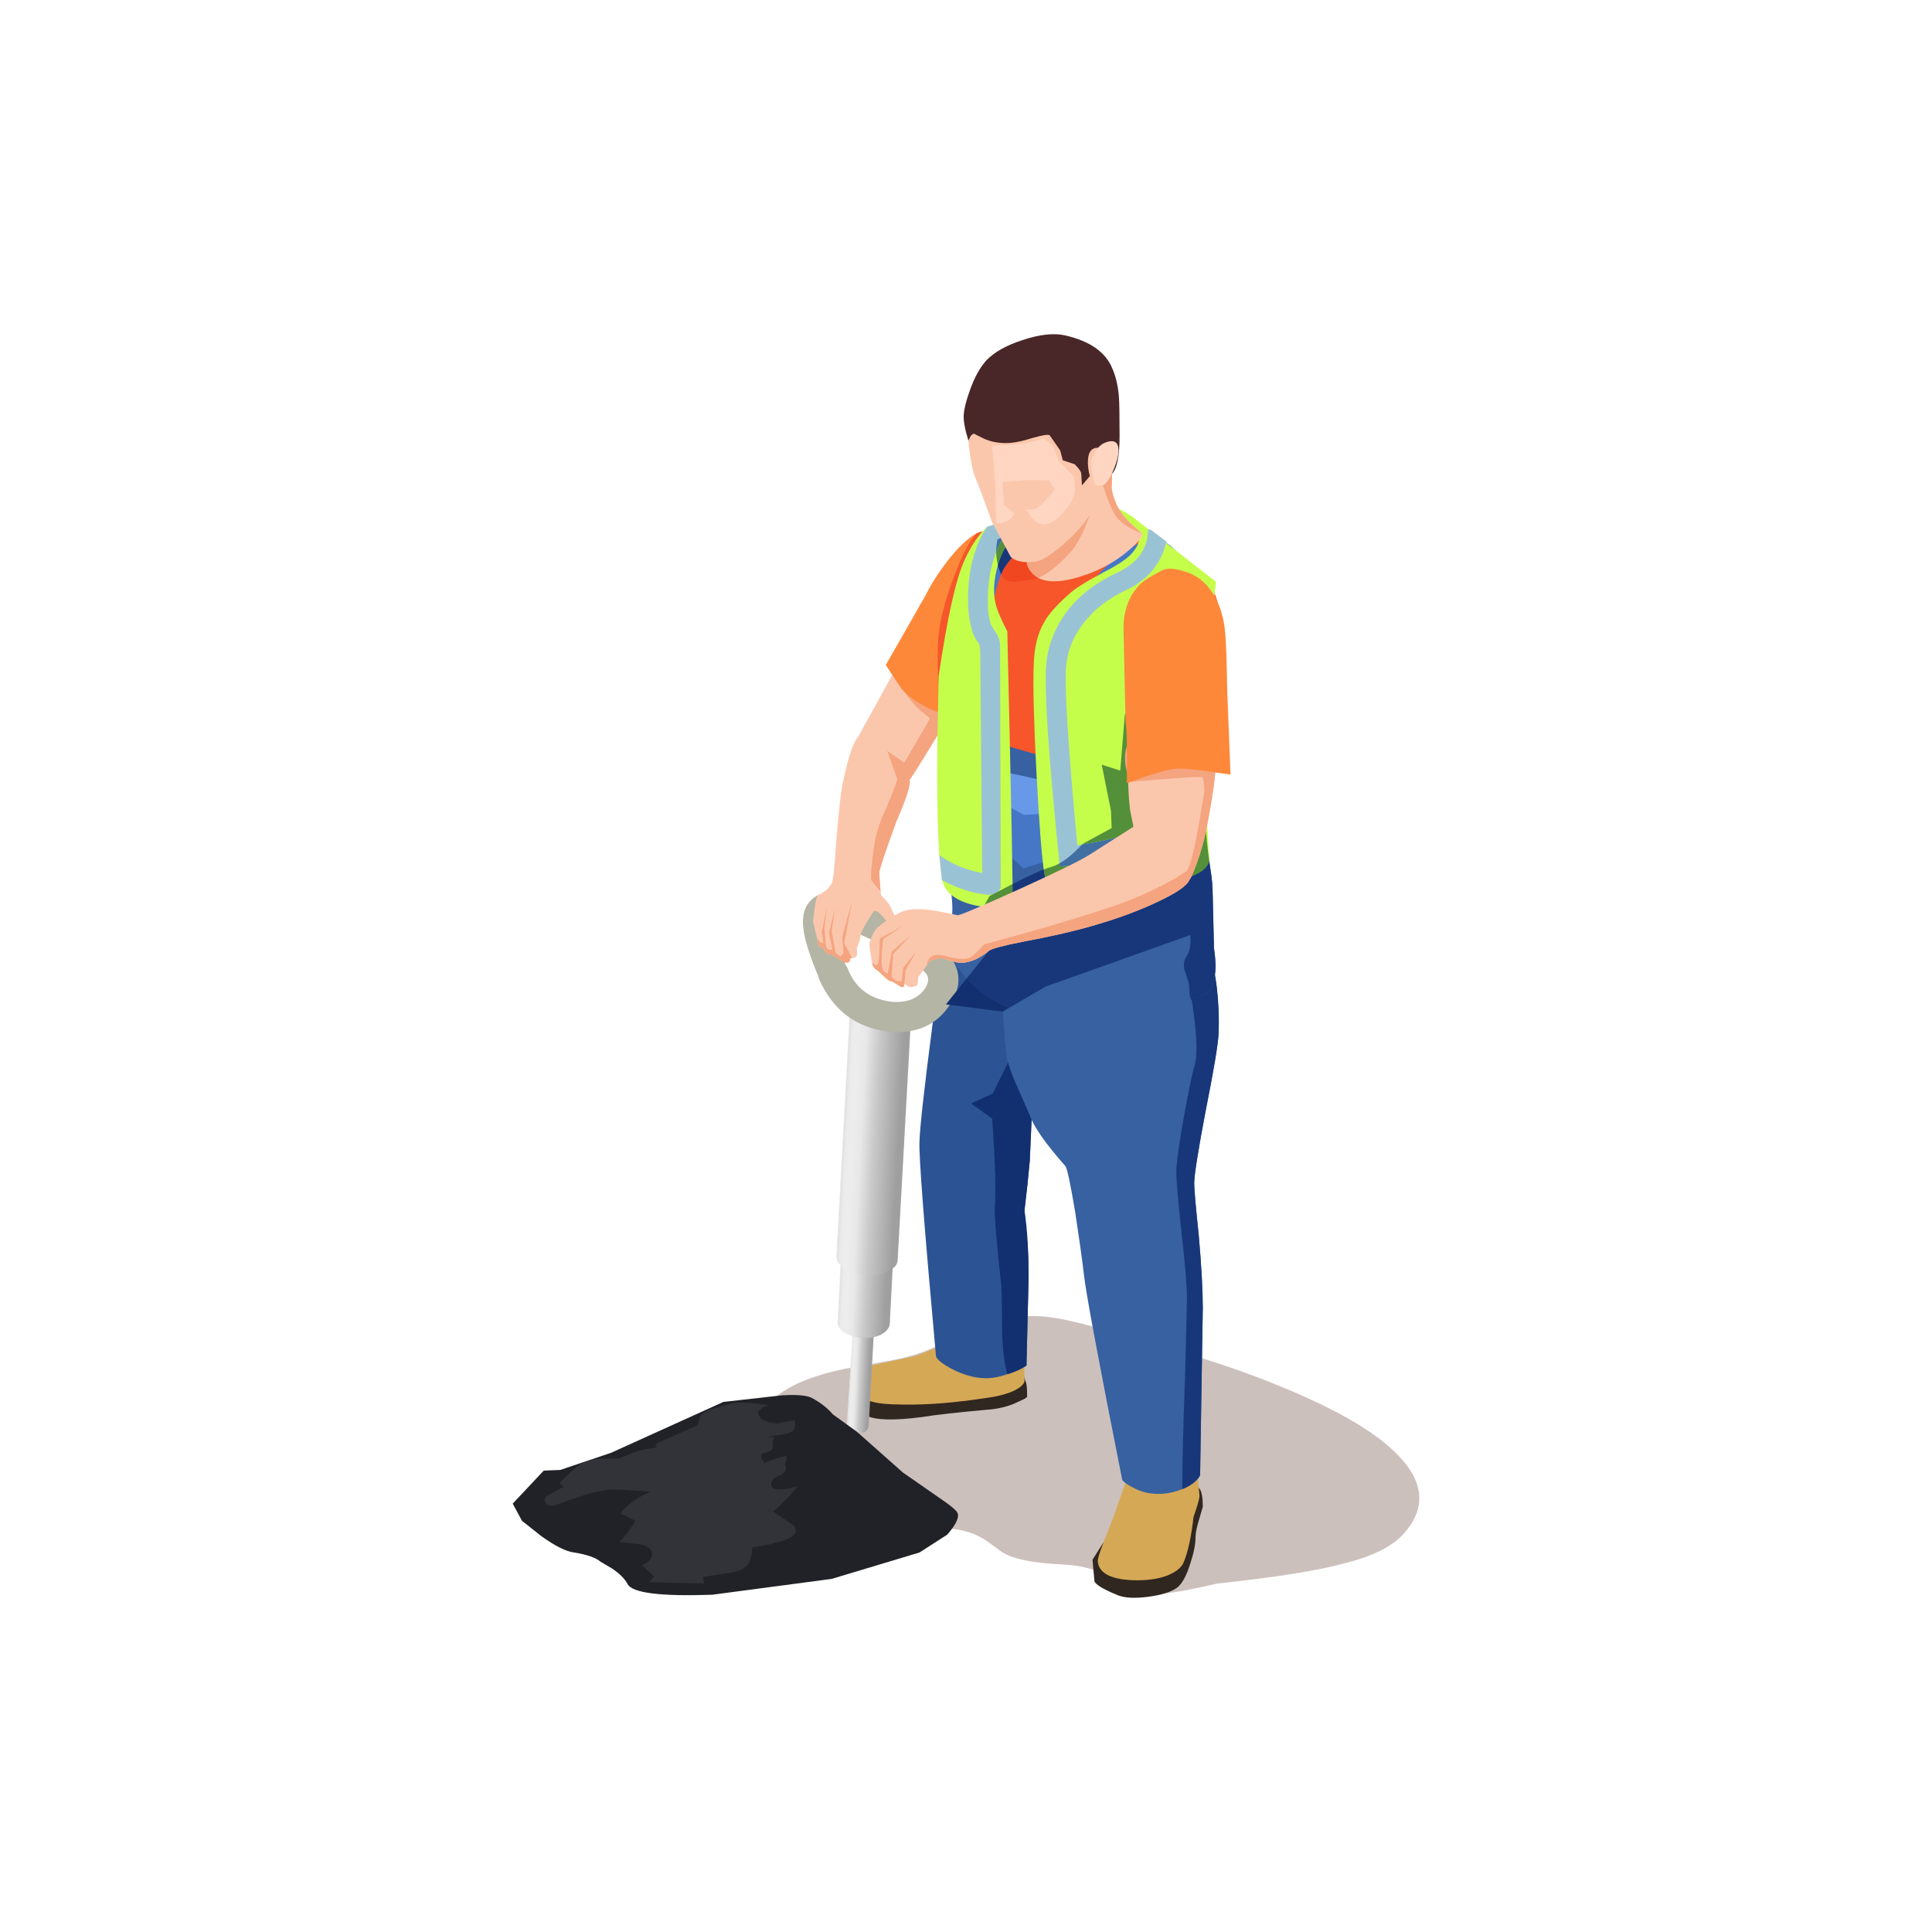 
<svg xmlns="http://www.w3.org/2000/svg" version="1.1" xmlns:xlink="http://www.w3.org/1999/xlink" preserveAspectRatio="none" x="0px" y="0px" width="1024px" height="1024px" viewBox="0 0 1024 1024">
<defs>
<linearGradient id="Gradient_1" gradientUnits="userSpaceOnUse" x1="61.888" y1="214.088" x2="60.312" y2="214.013" spreadMethod="pad">
<stop  offset="9.02%" stop-color="#9F9F9F"/>

<stop  offset="48.627%" stop-color="#C9C9C9"/>

<stop  offset="70.588%" stop-color="#E8E8E8"/>

<stop  offset="84.314%" stop-color="#EDEDED"/>

<stop  offset="93.725%" stop-color="#EBEBEB"/>

<stop  offset="97.255%" stop-color="#E4E4E4"/>

<stop  offset="98.431%" stop-color="#E0E0E0"/>

<stop  offset="99.216%" stop-color="#EAEAEA"/>
</linearGradient>

<linearGradient id="Gradient_2" gradientUnits="userSpaceOnUse" x1="63.4" y1="207.85" x2="59.5" y2="207.65" spreadMethod="pad">
<stop  offset="9.02%" stop-color="#9F9F9F"/>

<stop  offset="48.627%" stop-color="#C9C9C9"/>

<stop  offset="70.588%" stop-color="#E8E8E8"/>

<stop  offset="84.314%" stop-color="#EDEDED"/>

<stop  offset="93.725%" stop-color="#EBEBEB"/>

<stop  offset="97.255%" stop-color="#E4E4E4"/>

<stop  offset="98.431%" stop-color="#E0E0E0"/>

<stop  offset="99.216%" stop-color="#EAEAEA"/>
</linearGradient>

<linearGradient id="Gradient_3" gradientUnits="userSpaceOnUse" x1="64.412" y1="195.925" x2="59.788" y2="195.675" spreadMethod="pad">
<stop  offset="9.02%" stop-color="#9F9F9F"/>

<stop  offset="48.627%" stop-color="#C9C9C9"/>

<stop  offset="70.588%" stop-color="#E8E8E8"/>

<stop  offset="84.314%" stop-color="#EDEDED"/>

<stop  offset="93.725%" stop-color="#EBEBEB"/>

<stop  offset="97.255%" stop-color="#E4E4E4"/>

<stop  offset="98.431%" stop-color="#E0E0E0"/>

<stop  offset="99.216%" stop-color="#EAEAEA"/>
</linearGradient>

<g id="Layer0_0_MEMBER_0_MEMBER_0_FILL">
<path fill="#CCC0BC" stroke="none" d="
M 49.9 9.35
Q 47.15 7.25 41.9 5.15 37.45 3.3 28.15 0.8 25.25 0 23.75 0 20.85 -0.05 16.55 2.15 15.2 2.85 13.4 3.25 11.3 3.65 10.1 3.85 6.7 4.45 4.85 5.6 2.55 7 1.1 9.85 -0.55 13 0.25 15.5 1.1 18.2 4.65 18.7 5.6 18.8 6.5 18.7 7.75 18.55 9.4 18 10.35 17.7 12.25 16.95 17.2 15.25 19.8 16.85 20 16.95 20.75 17.5 21.3 17.95 21.7 18.1 22.85 18.65 25.7 18.8 28.2 18.9 29.65 19.95 31.5 21.25 33.55 21 34.75 20.9 37.55 20.25 44.2 19.55 47.25 18.7 50.25 17.95 51.55 16.6 54.8 13.15 49.9 9.35 Z"/>
</g>

<g id="Layer0_0_MEMBER_0_MEMBER_1_FILL">
<path fill="#2F2720" stroke="none" d="
M 61.6 216.65
Q 62.65 217.15 65.75 216.75 67.25 216.5 71.15 216.15 72.25 216 73.05 215.6 73.75 215.3 73.75 215.2 73.75 214.3 73.65 214.1
L 73.4 213.35 61.2 213.25
Q 60.8 213.3 60.55 213.65 60.45 213.85 60.4 214
L 60.4 215.35 60.65 215.85
Q 61 216.35 61.6 216.65 Z"/>
</g>

<g id="Layer0_0_MEMBER_0_MEMBER_2_FILL">
<path fill="#D5A856" stroke="none" d="
M 61.9 215.55
Q 62.65 215.8 64.4 215.8 67.05 215.85 70.65 215.3 72.15 215.1 72.95 214.65 73.55 214.3 73.55 214
L 73.55 212.45
Q 73.55 212.3 67.45 211.25
L 65.4 212.1
Q 61.9 212.85 61.75 212.9 60.65 213.45 60.9 214.45 61.1 215.25 61.9 215.55 Z"/>
</g>

<g id="Layer0_0_MEMBER_0_MEMBER_3_MEMBER_0_MEMBER_0_FILL">
<path fill="url(#Gradient_1)" stroke="none" d="
M 60.1 217.45
Q 60.1 217.65 60.35 217.8 60.95 218.1 61.5 217.85 61.65 217.75 61.75 217.5
L 62.15 210.25 60.55 210.15 60.1 217.45 Z"/>
</g>

<g id="Layer0_0_MEMBER_0_MEMBER_3_MEMBER_0_MEMBER_1_FILL">
<path fill="#949093" stroke="none" d="
M 60.55 210.15
Q 60.5 210.35 60.75 210.5 61.25 210.85 61.9 210.55 62.15 210.45 62.15 210.25 62.15 210.05 61.9 209.9 61.3 209.5 60.8 209.85 60.55 209.95 60.55 210.15 Z"/>
</g>

<g id="Layer0_0_MEMBER_0_MEMBER_3_MEMBER_0_MEMBER_2_FILL">
<path fill="#212228" stroke="none" d="
M 64.35 220.95
L 60.85 217.85 59.05 216.55
Q 58.4 215.8 57.45 215.3 56.9 215 55.2 215.1
L 50.75 215.6 42.25 219.45 38.4 220.75 37.15 220.8 34.8 223.3 35.5 224.6 36.95 225.75
Q 38.55 226.9 39.45 227 40.95 227.25 41.45 227.7
L 42.3 228.2
Q 43.2 228.8 43.5 229.4 44.05 230.4 49.9 230.2
L 58.95 229 65.6 227 67.7 225.65
Q 68.75 224.45 68.45 223.95 68.25 223.65 67.3 223
L 64.35 220.95 Z"/>
</g>

<g id="Layer0_0_MEMBER_0_MEMBER_3_MEMBER_0_MEMBER_3_FILL">
<path fill="#323338" stroke="none" d="
M 42.1 222.25
Q 42.9 222.2 45.25 222.4 43.85 222.95 42.95 224.05
L 44.1 224.6
Q 43.65 225.35 42.9 226.2
L 44.2 226.35
Q 44.6 226.35 44.95 226.55 45.35 226.75 45.35 227.15 45.35 227.65 44.6 227.95
L 45.55 228.85
Q 45.3 228.95 45.2 229.25
L 49.3 229.35 49.2 228.85 51.1 228.55
Q 52.15 228.45 52.6 227.9 52.85 227.65 52.95 226.6 54.3 226.45 55.55 226 56.4 225.65 56.2 225.15 56.15 225 55.85 224.8
L 54.5 223.9
Q 55.6 223 56.35 222 54.15 222.6 54.4 221.65 54.5 221.35 55.05 221.15 55.55 220.9 55.5 220.55
L 55.4 220.35
Q 55.65 219.85 55.45 219.7 54.7 219.85 53.8 220.25 53.85 220.15 53.7 219.95 53.55 219.7 53.6 219.6
L 53.75 219.5 54.2 219.35
Q 54.45 219.25 54.5 219.05
L 54.5 218.6
Q 54.5 218.3 54.75 218.3
L 54.1 218.25 55.55 218
Q 55.95 217.9 56 217.8 56.25 217.55 56.15 217
L 56.05 217 54.9 217.2 55.4 217.2
Q 54.05 217.3 53.55 216.8 53.35 216.5 53.4 216.3 53.65 216.1 53.75 216
L 54.15 215.85
Q 53.15 215.65 51.75 215.65 51.5 215.65 49.85 216.15 49 216.45 48.95 216.85 48.9 217 48.85 217.25 48.8 217.4 48.5 217.5
L 45.9 218.65
Q 45.45 218.8 45.7 219.05 44.2 219.25 43.55 219.6
L 42.95 219.85
Q 42.8 219.9 41.95 219.9 40.5 219.8 39.6 220.55 39.15 220.9 38.35 221.75
L 38.65 222.05
Q 38.2 222.25 37.5 222.65
L 37.25 222.85
Q 37.1 223.25 37.6 223.45 37.85 223.5 38.35 223.3 40.9 222.35 42.1 222.25 Z"/>
</g>

<g id="Layer0_0_MEMBER_0_MEMBER_3_MEMBER_1_FILL">
<path fill="url(#Gradient_2)" stroke="none" d="
M 59.4 209.5
Q 59.35 209.95 59.9 210.35 60.45 210.7 61.3 210.75 62.1 210.8 62.7 210.5 63.3 210.15 63.35 209.7
L 63.6 204.85 59.65 204.65 59.4 209.5 Z"/>
</g>

<g id="Layer0_0_MEMBER_0_MEMBER_3_MEMBER_2_FILL">
<path fill="#949093" stroke="none" d="
M 59.65 204.65
Q 59.65 205.1 60.2 205.45 60.75 205.8 61.6 205.85 62.4 205.9 62.95 205.6 63.55 205.3 63.6 204.85 63.6 204.4 63.05 204 62.5 203.65 61.7 203.6 60.9 203.55 60.3 203.85 59.7 204.15 59.65 204.65 Z"/>
</g>

<g id="Layer0_0_MEMBER_0_MEMBER_4_FILL">
<path fill="#2F2720" stroke="none" d="
M 86.7 222.05
L 86.5 221.9 79.55 226.2 78.7 227.55 78.85 229.2
Q 79.05 229.6 80.65 230.25 81.45 230.55 82.95 230.35 84.4 230.15 85.05 229.7 85.65 229.3 86.1 227.85 86.5 226.65 86.5 225.85 86.5 225.35 86.8 224.4
L 87.05 223.55
Q 87.05 222.85 86.95 222.5 86.9 222.25 86.7 222.05 Z"/>
</g>

<g id="Layer0_0_MEMBER_0_MEMBER_5_FILL">
<path fill="#D5A856" stroke="none" d="
M 86.65 220.9
Q 86.65 220.75 84.05 220.95
L 81.4 221.15 80.6 223.4
Q 80.6 223.55 79.8 225.55 79.05 227.4 79.1 227.7 79.25 229 81.75 229.1 83.3 229.15 84.35 228.75 85.35 228.35 85.6 227.75 86.1 226.55 86.35 224.3 86.8 223.05 86.8 222.7
L 86.65 220.9 Z"/>
</g>

<g id="Layer0_0_MEMBER_0_MEMBER_6_FILL">
<path fill="#2C5494" stroke="none" d="
M 67.4 183.3
Q 66.75 185.6 66.55 187.3 65.65 194.25 65.6 195.85 65.5 197.3 66.85 212.15 67 212.55 68.05 213.1 69.3 213.75 70.45 213.8 71.25 213.85 72.25 213.5 73.1 213.25 73.7 212.85
L 73.85 206.65
Q 73.9 204.7 73.7 202.75 73.55 201.25 73.55 201.1 73.8 199.05 73.95 197.35
L 74.2 191.35
Q 74.8 189.55 75.2 187.6 75.95 183.65 74.75 182.75 72.5 180.95 71.35 180.2 69.3 178.8 68.75 179.7 68.15 180.65 67.4 183.3 Z"/>
</g>

<g id="Layer0_0_MEMBER_0_MEMBER_7_FILL">
<path fill="#123070" stroke="none" d="
M 0 3.1
L 1.6 4.25
Q 1.95 9.2 1.8 10.95 1.75 11.95 2.3 17 2.35 18 2.35 20.25 2.4 22.35 2.75 23.6 3.6 23.35 4.2 22.95
L 4.35 16.75
Q 4.4 13.55 4.05 11.2 4.3 9.15 4.45 7.45
L 4.7 1.95 2.8 0 1.65 2.35 0 3.1 Z"/>
</g>

<g id="Layer0_0_MEMBER_0_MEMBER_8_FILL">
<path fill="#3761A1" stroke="none" d="
M 544.4 499.1
Q 536.35 506.45 533.2 513.1 530.75 518 531.45 534.45 531.8 543.2 533.2 557.2 533.55 563.15 538.45 574.35 541.25 580.65 545.8 591.15 548.95 600.25 564.7 618.1 566.1 619.85 569.95 642.95 573.1 663.6 574.5 675.5 575.9 689.15 594.8 784.35 595.85 786.1 600.75 788.55 607.75 792.4 616.5 791.7 621.4 791.35 626.65 789.25 631.2 787.5 634 784.7 636.45 782.25 636.1 780.85 637.15 718.9 637.5 693.35 637.5 679 635.4 655.2 632.95 631.75 632.95 627.2 632.95 620.9 638.9 589.4 645.55 556.15 645.9 547.4 646.25 536.2 644.85 522.9
L 643.1 511.7 626.3 506.45
Q 572.05 489.65 561.9 490 553.85 490.35 544.4 499.1 Z"/>
</g>

<g id="Layer0_0_MEMBER_0_MEMBER_9_FILL">
<path fill="#17377A" stroke="none" d="
M 643.1 511.7
L 626.3 506.45 631.2 527.1
Q 635.75 555.1 633.3 564.2 631.2 571.2 627.7 590.8 624.2 610.05 623.5 619.15 623.15 625.1 625.95 650.65 629.1 678.3 629.1 687.75 629.1 692.65 628.05 730.8 626.65 768.95 626.65 789.25 631.2 787.5 634 784.7 636.45 782.25 636.1 780.85 637.15 718.9 637.5 693.35 637.5 679 635.4 655.2 632.95 631.75 632.95 627.2 632.95 620.9 638.9 589.4 645.55 556.15 645.9 547.4 646.6 529.55 643.1 511.7 Z"/>
</g>

<g id="Layer0_0_MEMBER_0_MEMBER_10_FILL">
<path fill="#FBC7AC" stroke="none" d="
M 64.75 160.35
L 63.95 159.8 60.95 165.25
Q 60.75 165.85 61.15 166.9 61.65 168.1 62.6 168.7 63.4 169.1 63.7 169.1 64 169.15 64.25 169 64.55 168.8 64.65 168.7
L 64.85 168.5
Q 65.2 168.05 67.95 163.5 68.4 162.7 64.75 160.35 Z"/>
</g>

<g id="Layer0_0_MEMBER_0_MEMBER_11_MEMBER_0_FILL">
<path fill="url(#Gradient_3)" stroke="none" d="
M 65 185.75
L 60.35 185.5 59.3 204.55
Q 59.3 205.1 59.95 205.55 60.6 205.95 61.55 206 62.55 206.05 63.2 205.7 63.95 205.4 63.95 204.8
L 65 185.75 Z"/>
</g>

<g id="Layer0_0_MEMBER_0_MEMBER_12_MEMBER_0_FILL">
<path fill="#B4B5A5" stroke="none" d="
M 57.95 183.4
L 58 183.6
Q 59.6 187.15 63.25 187.55
L 63.9 187.6
Q 66.6 187.6 67.95 185.45 69.1 183.65 68.05 182.05 67.05 180.4 61.6 177.95 58.75 176.35 57.45 177.55 56.55 178.35 56.85 180.05 57.05 181.25 57.95 183.4
M 60 182.5
Q 59.05 180.2 59.05 179.35 59.55 179.45 60.55 179.95
L 60.65 180
Q 65.4 182.1 66.15 183.25 66.4 183.65 66.05 184.25 65.25 185.45 63.5 185.3 61 185 60.15 182.75
L 60 182.5 Z"/>
</g>

<g id="Layer0_0_MEMBER_0_MEMBER_13_FILL">
<path fill="#FBC7AC" stroke="none" d="
M 64.85 168.5
Q 64.85 168.35 64.25 167.75 63.6 167.05 63.4 166.65
L 62.6 165.6
Q 62.25 165.1 61.5 165.1
L 60.95 165.25
Q 60.4 165.8 59.75 168.9 59.55 170.1 59.3 173.15 59.1 175.95 59 176.2 58.85 176.75 57.9 177.25 57.75 177.5 57.65 178.3 57.55 179 57.55 179.25
L 57.95 180.95
Q 57.95 181.2 58.3 181.2
L 58.5 181.55
Q 58.7 181.8 58.9 181.7
L 59.85 182.3
Q 60.4 182.45 60.35 182
L 60.5 182 60.7 181.95
Q 60.95 181.9 60.85 181.25 61.1 180.7 61.15 180.25 61.2 179.95 61.65 179.2
L 62.1 178.5 62.15 178.45
Q 62.25 178.4 62.45 178.5 62.7 178.65 63.3 179.45 63.85 179.15 63.8 178.95
L 63.3 177.9 63.15 177.75 63 177.55 62.7 177.25 62.65 176.95 62.55 175.55
Q 62.6 175.05 63.85 171.65 65 169 64.85 168.5 Z"/>
</g>

<g id="Layer0_0_MEMBER_0_MEMBER_14_FILL">
<path fill="#F5A480" stroke="none" d="
M 3.65 2.85
L 4.45 3.5 2.5 6.85 1.2 5.95
Q 1.25 6.05 1.95 8.05 2 8.1 1.75 8.75 1.55 9.35 0.85 10.9 0.3 12.35 0.25 12.95 -0.1 15.3 0 15.75
L 0.7 16.6 0.6 15.2
Q 0.65 14.7 1.9 11.3 3.05 8.65 2.9 8.15 3.25 7.7 6 3.15 6.45 2.35 2.8 0
L 1.85 0.55
Q 3.1 2.4 3.65 2.85 Z"/>
</g>

<g id="Layer0_0_MEMBER_0_MEMBER_15_FILL">
<path fill="#FD8839" stroke="none" d="
M 66.1 154.45
Q 65.4 155.7 63.05 159.8 63.1 159.9 64.1 161.4 64.6 162.15 65.85 162.85 66.5 163.25 68.05 163.7 70.65 156.1 70.85 154.35 71.15 152.45 71 151.15 70.85 149.3 69.9 149.85 68.9 150.4 67.7 151.95 66.7 153.25 66.1 154.45 Z"/>
</g>

<g id="Layer0_0_MEMBER_0_MEMBER_16_FILL">
<path fill="#F6562A" stroke="none" d="
M 596.2 274.05
L 590.6 272.3
Q 551.05 278.95 546.85 278.25 542.65 277.9 533.9 278.95 523.05 280.35 517.45 282.8 512.55 288.05 506.6 303.1 501 317.45 498.55 329.35 496.45 339.85 497.15 357.35 497.85 373.8 499.6 378.35 502.05 384.3 503.45 411.25
L 508 474.6
Q 508.7 481.25 502.05 498.4 501.7 499.45 504.85 504.35 508 509.6 509.4 510.3
L 514.65 515.55
Q 527.95 528.85 529.35 529.55 532.15 531.3 537.4 532.7 562.95 541.8 594.45 536.55 615.8 533.4 630.5 527.1
L 631.2 527.1
Q 643.1 522.2 642.05 517.3
L 641 496.3
Q 641 493.5 642.4 490
L 642.75 474.6 642.4 472.15
Q 642.4 469.35 636.8 457.45 635.05 453.6 635.75 444.15 636.8 433.65 636.8 429.45
L 640.3 393.4 640.65 392.35 642.4 374.5
Q 645.9 343 646.25 337.4 648.35 317.45 638.9 306.6 634.7 302.05 611.25 283.15 603.55 276.85 596.2 274.05 Z"/>
</g>

<g id="Layer0_0_MEMBER_0_MEMBER_17_MEMBER_0_FILL">
<path fill="#3761A1" stroke="none" d="
M 510.45 389.55
L 507.3 394.8
Q 505.9 397.95 506.95 407.75 506.95 410.9 505.55 411.25
L 503.45 411.25 502.05 411.6 501.35 413 500.3 419.3 500.3 446.25 503.45 469
Q 503.972 471.808 504.3 474.35 505.662 485.552 503.1 492.1 501 496.3 500.65 498.75 500.65 502.95 504.5 508.55
L 512.2 518.7 517.45 523.6
Q 523.75 529.2 534.95 534.1
L 540.2 536.55
Q 547.9 540.05 551.75 540.75 557 541.8 567.15 541.8 569.95 541.8 580.1 541.8 588.15 542.15 593.05 541.45 601.8 540.05 612.3 536.55
L 636.45 527.8
Q 640.3 526.4 641.7 524.3 642.05 522.9 643.8 517.3 644.85 512.4 643.45 502.6
L 642.75 474.6
Q 642.75 467.95 641.7 461.65 641.278 458.864 640.9 456.25 638.284 437.157 638.9 427 639.25 425.95 637.15 425.95
L 634 426.65 610.55 428.75
Q 602.15 429.8 595.5 429.1
L 588.5 427.7
Q 585.35 426.3 583.95 424.2 582.2 416.15 580.1 411.25 576.25 401.8 562.6 401.8 557.081 401.8 548.85 399.7 548.21 399.528 547.55 399.35 538.982 396.842 535.25 395.8 532.782 395.15 532.5 395.15
L 520.6 392
Q 513.95 389.55 511.5 389.55
L 510.45 389.55 Z"/>
</g>

<g id="Layer0_0_MEMBER_0_MEMBER_17_MEMBER_1_FILL">
<path fill="#4577C6" stroke="none" d="
M 77.25 169.7
Q 77.3 169.1 73.95 168.35 70.6 167.6 70.45 167.9 70.35 168.2 70.5 170.4 70.65 172.6 70.85 172.75
L 73.45 175.2
Q 77.15 174.1 77.3 173.9 77.6 173.55 77.25 169.7 Z"/>
</g>

<g id="Layer0_0_MEMBER_0_MEMBER_17_MEMBER_2_FILL">
<path fill="#6799E8" stroke="none" d="
M 76.45 168.9
Q 70.6 167.5 70.25 167.7 70.15 167.75 70.35 169.1 70.35 169.45 73.5 171.15 77.2 170.95 77.35 170.75 77.55 170.4 77.45 169.55 77.4 169.35 76.95 169.1
L 76.45 168.9 Z"/>
</g>

<g id="Layer0_0_MEMBER_0_MEMBER_17_MEMBER_3_FILL">
<path fill="#4577C6" stroke="none" d="
M 560.15 264.25
L 545.8 271.25
Q 529.35 281.4 519.2 298.55 509.05 315.7 510.1 359.45 510.8 381.15 513.6 399.7
L 526.9 402.15
Q 524.8 381.85 524.45 359.1 523.75 313.25 533.2 299.6 541.25 288.4 556.65 278.95
L 570.65 271.95 560.15 264.25 Z"/>
</g>

<g id="Layer0_0_MEMBER_0_MEMBER_17_MEMBER_4_FILL">
<path fill="#FD8839" stroke="none" d="
M 70.1 164.95
Q 69.5 164.85 69.5 165.45 69.6 166 70.15 166.1 70.4 166.15 70.6 166 70.75 165.85 70.7 165.6 70.7 165.05 70.1 164.95 Z"/>
</g>

<g id="Layer0_0_MEMBER_0_MEMBER_17_MEMBER_5_FILL">
<path fill="#C5FD4B" stroke="none" d="
M 523.05 279.3
Q 519.9 282.45 519.2 283.5 514.65 289.1 510.8 297.85 504.15 313.25 497.5 358.4
L 496.8 394.1
Q 496.45 433.65 497.85 453.25
L 499.25 466.55 500.3 469.35
Q 504.5 478.1 520.6 480.55 536.7 483 536.7 477.4 537.05 471.1 533.9 334.6 531.1 329.35 529 324.1 525.15 314.65 528.3 301.7 531.45 288.75 539.5 282.1
L 546.85 278.25 543.7 272.3 523.05 279.3 Z"/>
</g>

<g id="Layer0_0_MEMBER_0_MEMBER_17_MEMBER_6_MEMBER_0_FILL">
<path fill="#9AC2D5" stroke="none" d="
M 541.25 274.05
L 540.9 273.35 523.05 279.3
Q 515.35 291.2 513.6 307.3
L 513.25 311.85
Q 512.55 325.5 515 333.2 515.35 335.65 517.45 339.15
L 518.85 341.25
Q 519.55 342.65 519.55 346.5
L 520.6 462.7
Q 507.3 460.25 497.85 453.25
L 499.25 466.55
Q 512.9 473.55 524.1 474.25
L 524.8 474.25
Q 527.95 474.25 529.7 471.8
L 530.4 470.4 530.05 341.95
Q 530.05 339.15 528.3 336 525.5 331.8 525.15 330.75 523.05 325.15 523.75 312.55
L 524.1 308.7
Q 525.85 293.65 533.2 282.8 537.4 276.5 541.25 274.05 Z"/>
</g>

<g id="Layer0_0_MEMBER_0_MEMBER_17_MEMBER_7_FILL">
<path fill="#4577C6" stroke="none" d="
M 76.05 168.25
L 78 168.55
Q 77.9 165.95 78 163 78.3 157.05 79.65 155.1 81 153.25 83.4 151.9 84 151.6 84.8 151.55 85.2 151.55 85.45 151.6
L 84.7 150.85 84.15 150.45
Q 83.85 150.4 83.5 150.35 82.7 150.35 82.25 150.55 79.3 152.15 77.65 154.95 76.2 157.4 75.95 163.05 75.85 165.9 76.05 168.25 Z"/>
</g>

<g id="Layer0_0_MEMBER_0_MEMBER_17_MEMBER_8_FILL">
<path fill="#FD8839" stroke="none" d="
M 76.85 166.5
Q 76.2 166.5 76.3 167 76.3 167.25 76.5 167.45 76.65 167.65 76.9 167.65 77.5 167.75 77.5 167.15 77.4 166.6 76.85 166.5 Z"/>
</g>

<g id="Layer0_0_MEMBER_0_MEMBER_17_MEMBER_9_FILL">
<path fill="#C5FD4B" stroke="none" d="
M 600.75 278.95
L 603.2 282.45
Q 604.95 287.35 600.75 292.25 597.6 296.8 585.35 303.1 571.35 310.45 566.45 315 556.65 323.75 553.5 329.7 548.25 338.45 547.9 352.45 547.2 367.85 549.3 408.8 551.4 449.4 553.5 463.05 555.25 475.3 570.3 476.7 582.2 478.1 600.75 472.5 611.25 469.35 628.4 465.5 640.3 462 641 455.7
L 636.45 385
Q 635.75 382.2 644.5 308.35
L 600.4 274.05
Q 589.2 266.7 593.75 271.95 596.2 274.75 600.75 278.95 Z"/>
</g>

<g id="Layer0_0_MEMBER_0_MEMBER_17_MEMBER_10_MEMBER_0_FILL">
<path fill="#9AC2D5" stroke="none" d="
M 618.25 287
L 609.85 280.7 608.45 280.7
Q 608.45 295.75 592.35 303.45 575.55 311.15 565.75 323.75 555.95 336.7 554.55 352.1 552.8 371.35 561.2 454.3
L 561.55 459.2 566.8 458.85
Q 606 456.05 640.3 436.1
L 639.6 424.2
Q 611.25 442.05 571 448 563.65 369.25 565.05 353.15 566.1 340.55 574.5 330.05 582.55 319.55 596.55 312.9 614.05 304.85 618.25 287 Z"/>
</g>

<g id="Layer0_0_MEMBER_0_MEMBER_18_FILL">
<path fill="#549039" stroke="none" d="
M 524.45 474.95
L 521.25 480.65
Q 536.7 482.88 536.7 477.4 536.776 476.034 536.7 468.55 531.202 471.336 524.45 474.95
M 570.3 476.7
Q 582.2 478.1 600.75 472.5 611.25 469.35 628.4 465.5 639.778 462.154 640.9 456.25 639.37 445.007 638.95 436.85 605.233 456.105 566.8 458.85
L 561.55 459.2 561.45 457.65
Q 559.132 458.941 557 459.55 555.443 459.975 553.15 460.85 553.343 462.029 553.5 463.05 555.25 475.3 570.3 476.7
M 636.45 385
Q 636.169 383.874 637.4 371.25 613.645 357.448 596.2 378.7
L 593.75 408.45 583.95 405.3 588.85 429.8 589.2 438.9 573.8 447.3
Q 573.652 447.459 573.5 447.6 610.446 441.76 637.15 425.7
L 638.3 413.95 636.45 385 Z"/>

<path fill="#17377A" stroke="none" d="
M 600.75 472.5
Q 582.2 478.1 570.3 476.7 555.25 475.3 553.5 463.05 553.343 462.029 553.15 460.85 547.313 463.153 536.7 468.55 536.776 476.034 536.7 477.4 536.7 482.88 521.25 480.65
L 517.45 487.55 516.05 497.35 524.1 504 512.25 518.75 517.45 523.6
Q 523.75 529.2 534.95 534.1
L 535 534.1 554.2 522.9 630.85 495.6
Q 631.55 503.3 628.75 507.15 627 509.6 627.7 513.8 628.4 515.9 629.8 520.1 630.5 522.55 630.5 527.1
L 631.2 529.9 636.45 527.8
Q 640.3 526.4 641.7 524.3 642.05 522.9 643.8 517.3 644.85 512.4 643.45 502.6
L 642.75 474.6
Q 642.75 467.95 641.7 461.65 641.278 458.864 640.9 456.25 639.778 462.154 628.4 465.5 611.25 469.35 600.75 472.5 Z"/>

<path fill="#123070" stroke="none" d="
M 531.45 536.2
L 535 534.1 534.95 534.1
Q 523.75 529.2 517.45 523.6
L 512.25 518.75 501.35 532.35 531.45 536.2 Z"/>

<path fill="#416FA2" stroke="none" d="
M 637.15 425.95
L 637.15 425.7
Q 610.446 441.76 573.5 447.6 566.965 454.578 561.45 457.65
L 561.55 459.2 566.8 458.85
Q 605.233 456.105 638.95 436.85 638.647 431.176 638.9 427 639.25 425.95 637.15 425.95 Z"/>

<path fill="#6D92C2" stroke="none" d="
M 642.4 374.5
Q 639.873 372.695 637.4 371.25 636.169 383.874 636.45 385
L 638.3 413.95 640.3 393.4 640.65 392.35 642.4 374.5 Z"/>
</g>

<g id="Layer0_0_MEMBER_0_MEMBER_19_FILL">
<path fill="#FBC7AC" stroke="none" d="
M 84.05 164.85
L 83.8 164.85
Q 83.5 164.85 82.45 166.45 81.9 167.25 81.4 168.05
L 81.4 168.25
Q 81.4 169.6 81.55 170.8
L 81.8 172.05
Q 82.5 175.1 83.3 175.6 83.8 175.95 84.8 176.05 85.85 176.25 86.05 176.05 86.2 175.9 86.6 174.8 87.05 173.55 87.3 172.35 88.1 168.25 88 167.2 88 166.65 87 166 85.6 165.1 84.05 164.85 Z"/>
</g>

<g id="Layer0_0_MEMBER_0_MEMBER_20_FILL">
<path fill="#FBC7AC" stroke="none" d="
M 73.45 180.75
Q 76.65 180.15 78.7 179.55 81.65 178.7 83.8 177.65 85.8 176.7 86.05 176.05 86.3 175.5 86.05 174.95 85.85 174.2 85.15 173.45 84.65 172.9 83.4 172.4
L 82.25 172 81.95 172 81.8 172.05 78.5 174.15
Q 77.4 174.85 73.1 176.8 68.9 178.7 68.5 178.75 67.35 178.5 66.75 178.4 65.1 178.15 64.35 178.45 63.55 178.75 62.45 179.65 62.25 179.8 62 180.35 61.8 180.85 61.8 181
L 62 182.35 62.05 182.5
Q 62.1 182.75 62.45 182.95
L 63.15 183.6
Q 63.35 183.75 63.6 183.8
L 64.15 184.15
Q 64.45 184.3 64.45 183.95
L 64.75 184.15 65 184.2 65.35 184.1
Q 65.5 184.05 65.5 183.45
L 66.4 182.2 67.15 182
Q 67.3 182 67.8 182.15 68.4 182.35 68.75 182.35 69.75 182.35 70.85 181.45 71.15 181.2 73.45 180.75 Z"/>
</g>

<g id="Layer0_0_MEMBER_0_MEMBER_21_FILL">
<path fill="#F5A480" stroke="none" d="
M 0.75 0.5
L 0.35 2.35
Q 0.5 3.2 0.45 3.2 0.35 3.25 0 2.9
L 0.1 3.3
Q 0.1 3.55 0.45 3.55
L 0.65 3.9
Q 0.85 4.15 1.05 4.05
L 2 4.65
Q 2.55 4.8 2.5 4.35
L 2.65 4.35 2.05 3.2 2.65 0 1.9 2.75 2 3.95 1.75 4.25 1.4 3.95 1.1 2.3 1.35 0.55 0.9 2.45 1.15 3.7
Q 0.7 3.8 0.65 3.3
L 0.55 2.1 0.75 0.5 Z"/>
</g>

<g id="Layer0_0_MEMBER_0_MEMBER_22_FILL">
<path fill="#F5A480" stroke="none" d="
M 20.85 3.65
Q 20.95 3.7 21 4.3 21.05 4.85 20.95 5.1 20.35 9 19.9 10.3
L 19.7 10.75 18.65 11.4
Q 16.2 12.75 13.7 13.55 9.95 14.8 4.35 16.3 3.45 17.3 3.15 17.35 2.7 17.5 1.65 17.25 0.15 16.75 0 17.9
L 0.25 17.55 1 17.35
Q 1.15 17.35 1.65 17.5 2.25 17.7 2.6 17.7 3.6 17.7 4.7 16.8 5 16.55 7.3 16.1 10.5 15.5 12.55 14.9 15.5 14.05 17.65 13 19.65 12.05 19.9 11.4 20.05 11.25 20.45 10.15 20.9 8.9 21.15 7.7 21.95 3.6 21.85 2.55 21.85 2 20.85 1.35
L 17.4 0
Q 16.6 0 15.9 0.4 14.55 1.3 15.25 3.6
L 15.4 4
Q 20.65 3.55 20.85 3.65 Z"/>
</g>

<g id="Layer0_0_MEMBER_0_MEMBER_23_FILL">
<path fill="#F5A480" stroke="none" d="
M 0.4 2.95
Q 0.3 3 0 2.8
L 0.05 2.95
Q 0.1 3.2 0.45 3.4
L 1.15 4.05
Q 1.35 4.2 1.6 4.25
L 2.15 4.6
Q 2.45 4.75 2.45 4.4
L 2.55 3.35 3.35 1.95 2.35 3.2 2.25 4.2
Q 1.8 4.2 1.75 4.1
L 1.5 3.85 1.6 2.15 3 0.65 1.5 1.95 1.2 3.6
Q 0.9 3.55 0.8 3.2 0.7 3 0.75 1.95 0.8 1.45 0.85 1
L 2.35 0 0.6 0.95
Q 0.55 2.95 0.4 2.95 Z"/>
</g>

<g id="Layer0_0_MEMBER_0_MEMBER_24_FILL">
<path fill="#FD8839" stroke="none" d="
M 83.95 152.65
Q 82.75 153.25 82.3 153.7 81 155 81.05 157.2
L 81.2 164.05
Q 81.35 165 81.3 168.75
L 82.85 168.2
Q 84.5 167.65 85.2 167.65 86.3 167.65 88.1 167.95
L 89.15 168.1 88.9 161.7
Q 88.85 158.55 88.75 157.4 88.6 155.6 87.8 154.35 86.95 153.05 85.6 152.7 84.5 152.35 83.95 152.65 Z"/>
</g>

<g id="Layer0_0_MEMBER_0_MEMBER_25_FILL">
<path fill="#FBC7AC" stroke="none" d="
M 589.2 222.95
Q 578 214.55 569.25 206.15 563.65 201.25 554.2 206.15
L 546.15 212.1 546.85 278.25 544.75 287.35
Q 543.35 297.15 544.75 300.3 550.7 312.9 573.8 305.2 587.1 301 597.6 292.25 606.35 284.9 605.3 282.8 602.5 280.35 599.7 277.9 594.1 272.65 591.65 267.05 589.2 261.45 589.2 257.95 589.55 253.75 589.2 250.25
L 588.85 245 589.2 222.95 Z"/>
</g>

<g id="Layer0_0_MEMBER_0_MEMBER_26_FILL">
<path fill="#F04720" stroke="none" d="
M 533.2 299.6
Q 531.78 301.651 530.6 304.4 532.513 308.35 537.05 308.35 539.85 308.35 545.8 307.3 547.901 307.212 550.25 306.25 546.647 304.317 544.75 300.3 543.355 297.162 544.75 287.4 537.78 293.228 533.2 299.6 Z"/>

<path fill="#F9D3BF" stroke="none" d="
M 546.85 278.25
L 546.85 277.25
Q 546.62 277.321 546.4 277.4
L 546.85 278.25 Z"/>

<path fill="#17377A" stroke="none" d="
M 544.75 287.4
Q 544.745 287.386 544.75 287.35
L 546.85 278.25 539.5 282.1
Q 532.158 288.165 528.9 299.45 529.35 301.311 530.05 303.1 530.288 303.812 530.6 304.4 531.78 301.651 533.2 299.6 537.78 293.228 544.75 287.4 Z"/>

<path fill="#416FA2" stroke="none" d="
M 528.65 285.95
Q 527.994 289.36 528 292.6 529.863 288.004 532.45 283.95
L 528.65 285.95 Z"/>

<path fill="#549039" stroke="none" d="
M 546.4 277.4
Q 543.925 278.297 541.25 279.3
L 532.45 283.95
Q 529.863 288.004 528 292.6 528.065 296.134 528.9 299.45 532.158 288.165 539.5 282.1
L 546.85 278.25 546.4 277.4 Z"/>

<path fill="#F5A480" stroke="none" d="
M 577.65 272.65
Q 577.65 269.236 569 270.7 561.321 272.063 546.85 277.25
L 546.85 278.25 544.75 287.35
Q 544.745 287.386 544.75 287.4 543.355 297.162 544.75 300.3 546.647 304.317 550.25 306.25 557.439 303.448 567.15 292.95 572.75 287 577.65 272.65 Z"/>
</g>

<g id="Layer0_0_MEMBER_0_MEMBER_27_FILL">
<path fill="#FBC7AC" stroke="none" d="
M 69.4 140.2
Q 69.15 141.15 69.25 142.3 69.45 144.65 69.8 145.55 70.05 146.1 71.1 149 71.35 149.45 72.5 151.6 73 152.1 74.25 152 75 151.95 76.45 150.7 77.6 149.7 78.25 148.8 79.1 147.65 78.85 146.75 78.85 146.65 79.45 145.55 80.05 144.45 80 143.85 79.9 142.1 79.3 140.4 78.35 137.7 76.55 137.55 74.8 137.4 72.05 138.45
L 69.65 139.5 69.4 140.2 Z"/>
</g>

<g id="Layer0_0_MEMBER_0_MEMBER_28_FILL">
<path fill="#F5A480" stroke="none" d="
M 0 1.3
Q 0.55 3.1 1 3.9 1.45 4.75 3.1 5.4 2.7 5.05 2.3 4.7 1.5 3.95 1.15 3.15 0.8 2.35 0.8 1.85 0.85 1.25 0.8 0.75
L 0.75 0
Q 0 0.15 0 1.3 Z"/>
</g>

<g id="Layer0_0_MEMBER_0_MEMBER_29_FILL">
<path fill="#492728" stroke="none" d="
M 76.65 134.85
Q 75.35 134.55 73.4 135.2 71.55 135.8 70.65 136.75 69.9 137.6 69.4 139.05 69 140.15 68.95 140.85 68.9 141.5 69.3 142.8 69.4 142.65 69.45 142.5 69.65 142.25 69.75 142.3 69.85 142.35 70.45 142.65 71.2 143 72.15 143 72.95 143 74.2 142.6 75.25 142.3 75.45 142.4
L 76.25 143.55 76.45 144.3 77.35 144.6
Q 77.85 145.1 77.85 145.35
L 77.9 146.2 78.5 145.5
Q 78.35 144.95 78.35 144.45 78.35 143.35 79.1 143.35 80.35 143.4 79.6 145.2
L 80.15 145.35
Q 80.75 144.8 80.75 142.45 80.75 140.15 80.7 139.5 80.6 138.25 80.2 137.35 79.45 135.5 76.65 134.85 Z"/>
</g>

<g id="Layer0_0_MEMBER_0_MEMBER_30_FILL">
<path fill="#FED6C1" stroke="none" d="
M 78.9 143.65
Q 78.75 143.95 78.65 144.2 78.5 144.55 78.8 145.8 78.8 146.3 79.45 146.2 79.75 146.15 80.15 145.35 80.55 144.5 80.65 143.85 80.8 142.55 79.7 142.95 79.25 143.1 78.9 143.65 Z"/>
</g>

<g id="Layer0_0_MEMBER_0_MEMBER_31_FILL">
<path fill="#FED6C1" stroke="none" d="
M 75.7 143.2
L 75 142.65
Q 73.7 143.05 73 143.1
L 71.1 143.2 71.25 144.85
Q 71.25 145.55 71.35 146
L 73.55 145.8
Q 75.35 145.8 75.4 145.85
L 75.85 146.5
Q 74.75 147.9 74.3 148
L 73.7 148.05 74.1 148.65
Q 74.6 149.2 75.1 149.15 75.65 149.1 76.3 148.45 76.95 147.8 77.2 147.25 77.4 146.8 77.35 146.2 77.3 145.65 77.3 145.55 76.25 144.45 76.15 144.35
L 75.7 143.2 Z"/>
</g>

<g id="Layer0_0_MEMBER_0_MEMBER_32_FILL">
<path fill="#FED6C1" stroke="none" d="
M 72 147.7
L 71.85 145.5 71.6 145.7
Q 71.3 145.9 71.35 146
L 71.4 148.95
Q 71.4 149.2 72 149 72.25 148.95 72.5 148.7 72.75 148.45 72.75 148.35 72.75 148.25 72 147.7 Z"/>
</g>
</defs>

<g transform="matrix( 7, 0, 0, 7, 382.35,697.55) ">
<use xlink:href="#Layer0_0_MEMBER_0_MEMBER_0_FILL"/>
</g>

<g transform="matrix( 7, 0, 0, 7, 28.15,-766.15) ">
<use xlink:href="#Layer0_0_MEMBER_0_MEMBER_1_FILL"/>
</g>

<g transform="matrix( 7, 0, 0, 7, 28.15,-766.15) ">
<use xlink:href="#Layer0_0_MEMBER_0_MEMBER_2_FILL"/>
</g>

<g transform="matrix( 7, 0, 0, 7, 28.15,-766.15) ">
<use xlink:href="#Layer0_0_MEMBER_0_MEMBER_3_MEMBER_0_MEMBER_0_FILL"/>
</g>

<g transform="matrix( 7, 0, 0, 7, 28.15,-766.15) ">
<use xlink:href="#Layer0_0_MEMBER_0_MEMBER_3_MEMBER_0_MEMBER_1_FILL"/>
</g>

<g transform="matrix( 7, 0, 0, 7, 28.15,-766.15) ">
<use xlink:href="#Layer0_0_MEMBER_0_MEMBER_3_MEMBER_0_MEMBER_2_FILL"/>
</g>

<g transform="matrix( 7, 0, 0, 7, 28.15,-766.15) ">
<use xlink:href="#Layer0_0_MEMBER_0_MEMBER_3_MEMBER_0_MEMBER_3_FILL"/>
</g>

<g transform="matrix( 7, 0, 0, 7, 28.15,-766.15) ">
<use xlink:href="#Layer0_0_MEMBER_0_MEMBER_3_MEMBER_1_FILL"/>
</g>

<g transform="matrix( 7, 0, 0, 7, 28.15,-766.15) ">
<use xlink:href="#Layer0_0_MEMBER_0_MEMBER_3_MEMBER_2_FILL"/>
</g>

<g transform="matrix( 7, 0, 0, 7, 28.15,-766.15) ">
<use xlink:href="#Layer0_0_MEMBER_0_MEMBER_4_FILL"/>
</g>

<g transform="matrix( 7, 0, 0, 7, 28.15,-766.15) ">
<use xlink:href="#Layer0_0_MEMBER_0_MEMBER_5_FILL"/>
</g>

<g transform="matrix( 7, 0, 0, 7, 28.15,-766.15) ">
<use xlink:href="#Layer0_0_MEMBER_0_MEMBER_6_FILL"/>
</g>

<g transform="matrix( 7, 0, 0, 7, 514.65,563.15) ">
<use xlink:href="#Layer0_0_MEMBER_0_MEMBER_7_FILL"/>
</g>

<g transform="matrix( 1, 0, 0, 1, 0,0) ">
<use xlink:href="#Layer0_0_MEMBER_0_MEMBER_8_FILL"/>
</g>

<g transform="matrix( 1, 0, 0, 1, 0,0) ">
<use xlink:href="#Layer0_0_MEMBER_0_MEMBER_9_FILL"/>
</g>

<g transform="matrix( 7, 0, 0, 7, 28.15,-766.15) ">
<use xlink:href="#Layer0_0_MEMBER_0_MEMBER_10_FILL"/>
</g>

<g transform="matrix( 7, 0, 0, 7, 28.15,-766.15) ">
<use xlink:href="#Layer0_0_MEMBER_0_MEMBER_11_MEMBER_0_FILL"/>
</g>

<g transform="matrix( 7, 0, 0, 7, 28.15,-766.15) ">
<use xlink:href="#Layer0_0_MEMBER_0_MEMBER_12_MEMBER_0_FILL"/>
</g>

<g transform="matrix( 7, 0, 0, 7, 28.15,-766.15) ">
<use xlink:href="#Layer0_0_MEMBER_0_MEMBER_13_FILL"/>
</g>

<g transform="matrix( 7, 0, 0, 7, 461.8,356.3) ">
<use xlink:href="#Layer0_0_MEMBER_0_MEMBER_14_FILL"/>
</g>

<g transform="matrix( 7, 0, 0, 7, 28.15,-766.15) ">
<use xlink:href="#Layer0_0_MEMBER_0_MEMBER_15_FILL"/>
</g>

<g transform="matrix( 1, 0, 0, 1, 0,0) ">
<use xlink:href="#Layer0_0_MEMBER_0_MEMBER_16_FILL"/>
</g>

<g transform="matrix( 1, 0, 0, 1, 0,0) ">
<use xlink:href="#Layer0_0_MEMBER_0_MEMBER_17_MEMBER_0_FILL"/>
</g>

<g transform="matrix( 7, 0, 0, 7, 28.15,-766.15) ">
<use xlink:href="#Layer0_0_MEMBER_0_MEMBER_17_MEMBER_1_FILL"/>
</g>

<g transform="matrix( 7, 0, 0, 7, 28.15,-766.15) ">
<use xlink:href="#Layer0_0_MEMBER_0_MEMBER_17_MEMBER_2_FILL"/>
</g>

<g transform="matrix( 1, 0, 0, 1, 0,0) ">
<use xlink:href="#Layer0_0_MEMBER_0_MEMBER_17_MEMBER_3_FILL"/>
</g>

<g transform="matrix( 7, 0, 0, 7, 28.15,-766.15) ">
<use xlink:href="#Layer0_0_MEMBER_0_MEMBER_17_MEMBER_4_FILL"/>
</g>

<g transform="matrix( 1, 0, 0, 1, 0,0) ">
<use xlink:href="#Layer0_0_MEMBER_0_MEMBER_17_MEMBER_5_FILL"/>
</g>

<g transform="matrix( 1, 0, 0, 1, 0,0) ">
<use xlink:href="#Layer0_0_MEMBER_0_MEMBER_17_MEMBER_6_MEMBER_0_FILL"/>
</g>

<g transform="matrix( 7, 0, 0, 7, 28.15,-766.15) ">
<use xlink:href="#Layer0_0_MEMBER_0_MEMBER_17_MEMBER_7_FILL"/>
</g>

<g transform="matrix( 7, 0, 0, 7, 28.15,-766.15) ">
<use xlink:href="#Layer0_0_MEMBER_0_MEMBER_17_MEMBER_8_FILL"/>
</g>

<g transform="matrix( 1, 0, 0, 1, 0,0) ">
<use xlink:href="#Layer0_0_MEMBER_0_MEMBER_17_MEMBER_9_FILL"/>
</g>

<g transform="matrix( 1, 0, 0, 1, 0,0) ">
<use xlink:href="#Layer0_0_MEMBER_0_MEMBER_17_MEMBER_10_MEMBER_0_FILL"/>
</g>

<g transform="matrix( 1, 0, 0, 1, 0,0) ">
<use xlink:href="#Layer0_0_MEMBER_0_MEMBER_18_FILL"/>
</g>

<g transform="matrix( 7, 0, 0, 7, 28.15,-766.15) ">
<use xlink:href="#Layer0_0_MEMBER_0_MEMBER_19_FILL"/>
</g>

<g transform="matrix( 7, 0, 0, 7, 28.15,-766.15) ">
<use xlink:href="#Layer0_0_MEMBER_0_MEMBER_20_FILL"/>
</g>

<g transform="matrix( 7, 0, 0, 7, 433.1,477.4) ">
<use xlink:href="#Layer0_0_MEMBER_0_MEMBER_21_FILL"/>
</g>

<g transform="matrix( 7, 0, 0, 7, 491.2,386.4) ">
<use xlink:href="#Layer0_0_MEMBER_0_MEMBER_22_FILL"/>
</g>

<g transform="matrix( 7, 0, 0, 7, 462.15,490.7) ">
<use xlink:href="#Layer0_0_MEMBER_0_MEMBER_23_FILL"/>
</g>

<g transform="matrix( 7, 0, 0, 7, 28.15,-766.15) ">
<use xlink:href="#Layer0_0_MEMBER_0_MEMBER_24_FILL"/>
</g>

<g transform="matrix( 1, 0, 0, 1, 0,0) ">
<use xlink:href="#Layer0_0_MEMBER_0_MEMBER_25_FILL"/>
</g>

<g transform="matrix( 1, 0, 0, 1, 0,0) ">
<use xlink:href="#Layer0_0_MEMBER_0_MEMBER_26_FILL"/>
</g>

<g transform="matrix( 7, 0, 0, 7, 28.15,-766.15) ">
<use xlink:href="#Layer0_0_MEMBER_0_MEMBER_27_FILL"/>
</g>

<g transform="matrix( 7, 0, 0, 7, 583.6,245) ">
<use xlink:href="#Layer0_0_MEMBER_0_MEMBER_28_FILL"/>
</g>

<g transform="matrix( 7, 0, 0, 7, 28.15,-766.15) ">
<use xlink:href="#Layer0_0_MEMBER_0_MEMBER_29_FILL"/>
</g>

<g transform="matrix( 7, 0, 0, 7, 28.15,-766.15) ">
<use xlink:href="#Layer0_0_MEMBER_0_MEMBER_30_FILL"/>
</g>

<g transform="matrix( 7, 0, 0, 7, 28.15,-766.15) ">
<use xlink:href="#Layer0_0_MEMBER_0_MEMBER_31_FILL"/>
</g>

<g transform="matrix( 7, 0, 0, 7, 28.15,-766.15) ">
<use xlink:href="#Layer0_0_MEMBER_0_MEMBER_32_FILL"/>
</g>
</svg>
